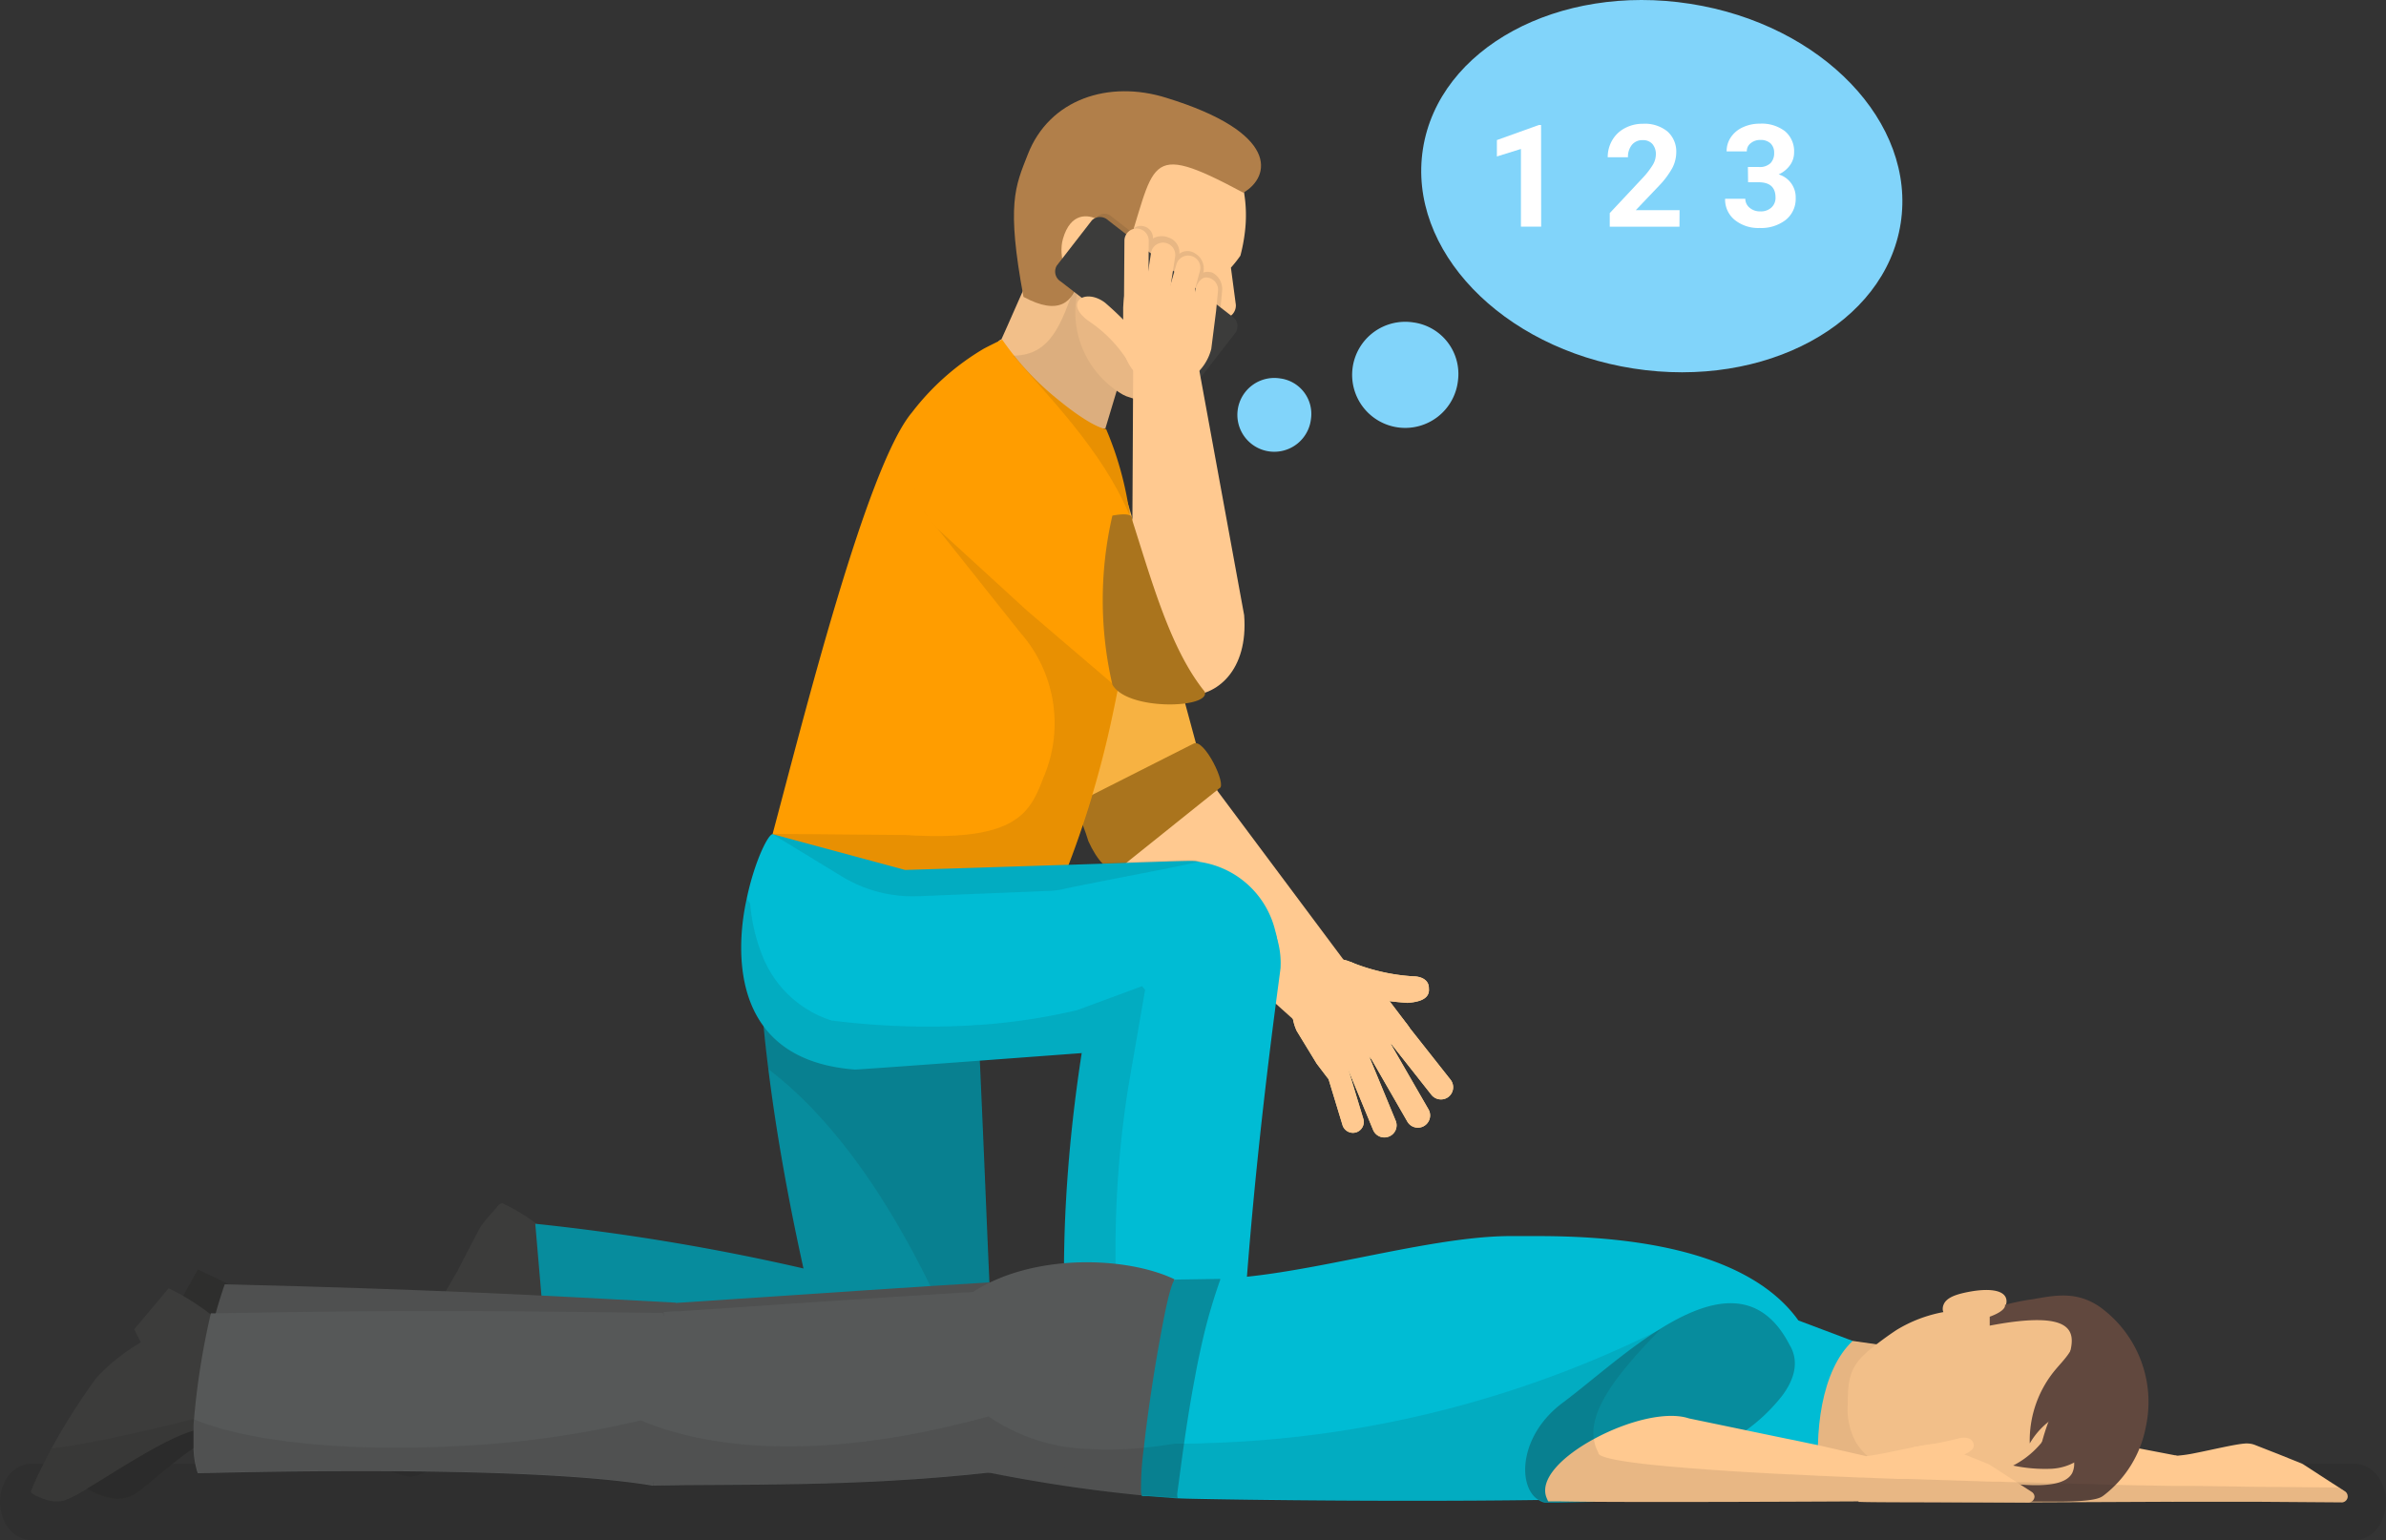 <svg xmlns="http://www.w3.org/2000/svg" width="232.713" height="150.254" viewBox="0 0 232.713 150.254">
  <rect x="0" y="0" width="232.713" height="150.254" fill="#333333" stroke="none"/>
  <g id="Capa_2" data-name="Capa 2" transform="translate(1334.462 -245.773)">
    <g id="Grupo_75366" data-name="Grupo 75366" transform="translate(-1334.462 245.773)">
      <g id="Grupo_75362" data-name="Grupo 75362" transform="translate(36.452 8.903)">
        <g id="Grupo_75358" data-name="Grupo 75358" transform="translate(60.383 34.524)">
          <g id="Grupo_75357" data-name="Grupo 75357" transform="translate(29.189 50.157)">
            <g id="Grupo_75355" data-name="Grupo 75355">
              <path id="Trazado_162500" data-name="Trazado 162500" d="M179.2,201.395c.392-.235.776-.471,1.142-.715a19.171,19.171,0,0,0,6.152,1.412c.636,0,1.534.27,1.508,1.194h0c.122,1.2-1.4,1.333-2.083,1.394a31.538,31.538,0,0,1-8.714-1.847A21.344,21.344,0,0,1,179.2,201.395Z" transform="translate(-174.664 -200.426)" fill="#fdda99"/>
              <path id="Trazado_162501" data-name="Trazado 162501" d="M184.83,206.965h0a1.194,1.194,0,0,1,1.664.235l4.558,5.777a1.194,1.194,0,0,1-.235,1.664h0a1.194,1.194,0,0,1-1.664-.235l-4.558-5.777a1.194,1.194,0,0,1,.235-1.664Z" transform="translate(-175.584 -201.204)" fill="#fdda99"/>
              <path id="Trazado_162502" data-name="Trazado 162502" d="M182.558,207.848h0a1.176,1.176,0,0,1,1.6.471L188.588,216a1.194,1.194,0,0,1-.479,1.612h0a1.185,1.185,0,0,1-1.612-.471l-4.418-7.677a1.185,1.185,0,0,1,.479-1.612Z" transform="translate(-175.272 -201.329)" fill="#fdda99"/>
              <path id="Trazado_162503" data-name="Trazado 162503" d="M180.45,209.1h0a1.176,1.176,0,0,1,1.542.654l3.094,7.494a1.176,1.176,0,0,1-.654,1.542h0a1.185,1.185,0,0,1-1.551-.654l-3.094-7.494a1.194,1.194,0,0,1,.662-1.542Z" transform="translate(-174.986 -201.497)" fill="#fdda99"/>
              <path id="Trazado_162504" data-name="Trazado 162504" d="M178.028,208.844h0a1.063,1.063,0,0,1,1.316.715l2.274,7.485a1.063,1.063,0,0,1-.715,1.316h0a1.063,1.063,0,0,1-1.316-.715l-2.274-7.485a1.054,1.054,0,0,1,.715-1.316Z" transform="translate(-174.672 -201.47)" fill="#fdda99"/>
              <path id="Trazado_162505" data-name="Trazado 162505" d="M185.618,206.882l-1.473-1.943h0l-1.743-2.283c-1.168-1.534-3.268-3.015-4.81-1.847l-1.481.706a4.906,4.906,0,0,0-1.377,5.856l1.952,3.2h0l1.02,1.342a1.046,1.046,0,0,0,1.473.209h0a1.054,1.054,0,0,0,.209-1.473l.227.305a1.194,1.194,0,0,0,1.664.235h0a1.194,1.194,0,0,0,.227-1.664l.218.288a1.185,1.185,0,0,0,1.664.227h0a1.185,1.185,0,0,0,.227-1.664,1.185,1.185,0,0,0,1.664.227h0a1.194,1.194,0,0,0,.34-1.717Z" transform="translate(-174.289 -200.388)" fill="#fdda99"/>
            </g>
            <g id="Grupo_75356" data-name="Grupo 75356">
              <path id="Trazado_162506" data-name="Trazado 162506" d="M179.2,201.395c.392-.235.776-.471,1.142-.715a19.171,19.171,0,0,0,6.152,1.412c.636,0,1.534.27,1.508,1.194h0c.122,1.2-1.4,1.333-2.083,1.394a31.538,31.538,0,0,1-8.714-1.847A21.344,21.344,0,0,1,179.2,201.395Z" transform="translate(-174.664 -200.426)" fill="#ffc990"/>
              <path id="Trazado_162507" data-name="Trazado 162507" d="M184.83,206.965h0a1.194,1.194,0,0,1,1.664.235l4.558,5.777a1.194,1.194,0,0,1-.235,1.664h0a1.194,1.194,0,0,1-1.664-.235l-4.558-5.777a1.194,1.194,0,0,1,.235-1.664Z" transform="translate(-175.584 -201.204)" fill="#ffc990"/>
              <path id="Trazado_162508" data-name="Trazado 162508" d="M182.558,207.848h0a1.176,1.176,0,0,1,1.6.471L188.588,216a1.194,1.194,0,0,1-.479,1.612h0a1.185,1.185,0,0,1-1.612-.471l-4.418-7.677a1.185,1.185,0,0,1,.479-1.612Z" transform="translate(-175.272 -201.329)" fill="#ffc990"/>
              <path id="Trazado_162509" data-name="Trazado 162509" d="M180.45,209.1h0a1.176,1.176,0,0,1,1.542.654l3.094,7.494a1.176,1.176,0,0,1-.654,1.542h0a1.185,1.185,0,0,1-1.551-.654l-3.094-7.494a1.194,1.194,0,0,1,.662-1.542Z" transform="translate(-174.986 -201.497)" fill="#ffc990"/>
              <path id="Trazado_162510" data-name="Trazado 162510" d="M178.028,208.844h0a1.063,1.063,0,0,1,1.316.715l2.274,7.485a1.063,1.063,0,0,1-.715,1.316h0a1.063,1.063,0,0,1-1.316-.715l-2.274-7.485a1.054,1.054,0,0,1,.715-1.316Z" transform="translate(-174.672 -201.47)" fill="#ffc990"/>
              <path id="Trazado_162511" data-name="Trazado 162511" d="M185.618,206.882l-1.473-1.943h0l-1.743-2.283c-1.168-1.534-3.268-3.015-4.81-1.847l-1.481.706a4.906,4.906,0,0,0-1.377,5.856l1.952,3.2h0l1.02,1.342a1.046,1.046,0,0,0,1.473.209h0a1.054,1.054,0,0,0,.209-1.473l.227.305a1.194,1.194,0,0,0,1.664.235h0a1.194,1.194,0,0,0,.227-1.664l.218.288a1.185,1.185,0,0,0,1.664.227h0a1.185,1.185,0,0,0,.227-1.664,1.185,1.185,0,0,0,1.664.227h0a1.194,1.194,0,0,0,.34-1.717Z" transform="translate(-174.289 -200.388)" fill="#ffc990"/>
            </g>
          </g>
          <path id="Trazado_162512" data-name="Trazado 162512" d="M164.219,181.035c-5.621-9.185-17.045-.871-9.664,6.971L172.14,203.77l5.324-4.993Z" transform="translate(-142.253 -147.224)" fill="#ffc990"/>
          <path id="Trazado_162513" data-name="Trazado 162513" d="M141.244,152.564l4.462,13.864,5.115,14.553,10.518-6.344-3.172-11.712-4.122-14.143C151.308,139.493,138.22,141.323,141.244,152.564Z" transform="translate(-140.793 -142.831)" fill="#f7b242"/>
          <path id="Trazado_162514" data-name="Trazado 162514" d="M154.384,188.38c-1.02.715-2.24-.81-3.059-2.614-.645-2.17-1.56-3.486-.871-3.9l11.128-5.629c1.028-.575,3.3,4.1,2.518,4.357Z" transform="translate(-142.004 -147.119)" fill="#aa741d"/>
        </g>
        <path id="Trazado_162515" data-name="Trazado 162515" d="M89.081,234.41,91.32,242l-.819,1.7a4.829,4.829,0,0,0-1.368,0,2.384,2.384,0,0,0-.436.061,12.034,12.034,0,0,0-3.852,1.743c-.924.54-2.091,2.187-3.555,3.669-.3.288-.584.575-.871.871-1.569,1.63-2.745,3.041-3.991,3.425-1.02.514-2.2-.227-3.791-.819a.567.567,0,0,1-.427-.54,20.679,20.679,0,0,1,2.536-9.141l1.359-2.353,1.612-2.789,1.874-3.233.166-.279.584-1.15.166-.314,1.211-2.318a6.335,6.335,0,0,1,.871-1.29l1.185-1.368a.523.523,0,0,1,.366-.174,18.248,18.248,0,0,1,3.329,2.013,42.948,42.948,0,0,1,3.486,2.545v.044c.174.157.6.871,1.3,1.6.479.505-4.357.052-3.59.427Z" transform="translate(-71.591 -119.219)" fill="#3c3c3b"/>
        <path id="Trazado_162516" data-name="Trazado 162516" d="M136.613,243.723a10.532,10.532,0,0,1-.7,1.124.2.2,0,0,0-.052.061,7.842,7.842,0,0,1-1.142,1.255l-.174.157a8.653,8.653,0,0,1-4.139,1.952c-4.427.871-7.163-1.647-8.2-5.891-.078-.322-.148-.645-.2-.976s-1.49-5.037-3.033-11.9h0c-1.2-5.438-2.527-12.252-3.416-19.4-.174-1.377-.331-2.762-.462-4.165-.1-1.115-.2-2.24-.288-3.364v-1.508h0a17.1,17.1,0,0,1,.166-2.03,11.686,11.686,0,0,1,.61-2.449,7.7,7.7,0,0,1,.767-1.516,5.438,5.438,0,0,1,2.118-1.908c6-3.015,17.219,5.342,17.219,5.342.1,2.37.209,4.479.288,6.353a6.557,6.557,0,0,0,.044.932c.07,1.255.113,2.414.166,3.486.566,12.548.54,12.88,1.124,25.933,0,.915.078,1.9.122,2.954a8.932,8.932,0,0,1-.819,5.56Z" transform="translate(-77.069 -114.694)" fill="#078c9d"/>
        <path id="Trazado_162517" data-name="Trazado 162517" d="M132.646,249.668a.2.2,0,0,0-.052.061c-.166.192-.645.749-1.142,1.255l-.174.157a5.524,5.524,0,0,1-.627.549,8.645,8.645,0,0,1-6.161,1.612c-21.655-3.817-27.563-3.224-33.314-4.27l-.357-4.514L90.6,241.9,89.58,230h0a217.642,217.642,0,0,1,26.143,4.357h0c7.486,1.656,13.768,3.486,15.5,5.133.044.044.34,1.952.654,4.1C132.3,246.365,132.724,249.589,132.646,249.668Z" transform="translate(-73.825 -119.515)" fill="#078c9d"/>
        <path id="Trazado_162518" data-name="Trazado 162518" d="M146.35,136.317a9.708,9.708,0,0,0,5.481,1.786l4.514-15.006c-.976-.261-6.1-2.684-9.856-4.558l-4.2,9.525-.593,1.325a.384.384,0,0,0-.166.087C140.441,130.112,144.093,134.862,146.35,136.317Z" transform="translate(-80.479 -105.183)" fill="#f2bf89"/>
        <g id="Grupo_75359" data-name="Grupo 75359" transform="translate(62.44)">
          <path id="Trazado_162519" data-name="Trazado 162519" d="M165.829,117.131a16.61,16.61,0,0,1-.436,2.283,12.137,12.137,0,0,1-.924,1.168l.087.662.392,2.945a1.255,1.255,0,0,1-1.333,1.342h-1.133a.439.439,0,0,1-.087.288c-.1.41-.27,1.107-.436,1.83h0c-.192.871-.392,1.743-.532,2.318-.078.349-.122.566-.122.566a6.327,6.327,0,0,1-1.682,2.614,3.041,3.041,0,0,1-3.006.758l-2.37-.784a2.065,2.065,0,0,0-.279-.131,9.31,9.31,0,0,1-4.4-10.326,1.328,1.328,0,0,1,.1-.349.636.636,0,0,1-.166-.061h0a3.486,3.486,0,0,0-.627-.157c-1.8-.261-4.357.27-4.052-1.3.375-1.961-.871-5.377-.366-7.947,1.8-5.507,4.357-7.634,6.971-8.209l.54-.1c2.492-.366,5,.523,6.971,1.089a9.908,9.908,0,0,1,6.806,7.6h0A13.4,13.4,0,0,1,165.829,117.131Z" transform="translate(-143.306 -103.373)" fill="#ffc990"/>
          <path id="Trazado_162520" data-name="Trazado 162520" d="M144.083,123.27c7.067,3.843,5.342-6.03,5.342-6.03s1.786.54,2.17,1.473c.932.366,1.525.523,2.283.871,3.216-9.376,1.821-11.747,11.651-6.475,2.667-1.551,3.6-5.847-7.529-9.263-5.568-1.743-11.389.1-13.5,5.542C143.272,112.508,142.41,114.225,144.083,123.27Z" transform="translate(-143.153 -103.212)" fill="#b17f4a"/>
          <path id="Trazado_162521" data-name="Trazado 162521" d="M148.619,119.406c-.505,1.743.392,4.2,1.534,4.531s1.429-1.124,1.952-2.876c.349-1.159,1.115-2.719,0-3.486C151.059,116.975,149.359,116.835,148.619,119.406Z" transform="translate(-143.838 -105.012)" fill="#ffc990"/>
        </g>
        <path id="Trazado_162522" data-name="Trazado 162522" d="M150.843,155.534a.393.393,0,0,1,0,.1h0c-.07,1.229-.235,2.841-.523,4.732-.331,2.362-.871,5.159-1.525,8.156a96.6,96.6,0,0,1-4.871,15.686c-.078.183-.148.357-.235.532-3.486,8.1-8.244,14.814-14.457,15.686a23.2,23.2,0,0,1-9.69-1.159l-2.536-.828c-3-5.472-4.854-12.365-1.743-17.132.174-.619.357-1.316.558-2.057,3.006-11.224,9.063-35.5,13.5-41.018a1.827,1.827,0,0,0,.122-.148,24.513,24.513,0,0,1,6.971-6.178c.453-.244,1.394-.706,1.743-.871h.07a27.659,27.659,0,0,0,5.6,5.969c1.856,1.516,3.616,2.614,4.523,2.745h0s.331.741.784,2.013a33.114,33.114,0,0,1,1.708,13.777Z" transform="translate(-76.92 -106.789)" fill="#ff9d00"/>
        <path id="Trazado_162523" data-name="Trazado 162523" d="M159.227,132.869a1.673,1.673,0,0,0,1.107,1.386,1.63,1.63,0,0,0,1.743-.322c.174-.244.157-.758.444-.819a3.058,3.058,0,0,1,.81.183c.122-.558.331-1.455.523-2.309h0a3.553,3.553,0,0,1-.514-.1,7.625,7.625,0,0,0-1.882-.113,3.024,3.024,0,0,0-1.743.688,1.525,1.525,0,0,0-.488,1.4Z" transform="translate(-82.777 -106.754)" fill="#fdda99"/>
        <path id="Trazado_162524" data-name="Trazado 162524" d="M177.871,254.983a21.2,21.2,0,0,1-9.464,2.4H156.4l-2.684.1a6.637,6.637,0,0,1-1.6-.122l-1.83-.357a.532.532,0,0,1-.34-.244,23.988,23.988,0,0,1,.148-4.775,34.8,34.8,0,0,1,.436-3.66v-.07c.061-.235.462-.976.776-1.978a7.206,7.206,0,0,0,.322-2.362c0-.122,0-.244,0-.375l2.684-.192,6.788-.471a5.654,5.654,0,0,0,.662,1.246,11.329,11.329,0,0,0,3.808,2.919,2.941,2.941,0,0,0,.523.235h0c1.072.383,2.815.593,4.558,1.063.418.122.819.227,1.211.322,2.257.558,4.122.871,5.1,1.821.985.654.932,2.091,1.211,3.808a.593.593,0,0,1-.3.7Z" transform="translate(-81.579 -121.169)" fill="#3c3c3b"/>
        <path id="Trazado_162525" data-name="Trazado 162525" d="M169.882,199.957c-.052.758-3.067,21.245-3.93,40.669h0l-10.57,3.137-5.394,1.595h0c-2.283-13.315-.967-27.572.488-36.992.244-1.647.5-3.155.749-4.47.68-3.686,1.246-5.969,1.307-6.187a8.418,8.418,0,0,1,1.656-3.486,8.714,8.714,0,0,1,7.642-3.259H162a8.714,8.714,0,0,1,5.778,2.963,8.427,8.427,0,0,1,1.647,2.858c.044.148.1.288.131.436a8.3,8.3,0,0,1,.322,2.736Z" transform="translate(-81.433 -114.49)" fill="#00bcd4"/>
        <path id="Trazado_162526" data-name="Trazado 162526" d="M156.462,206.964H156.4l-5.49.4-5.115.383-9.856.732c-6.448.479-12,.871-12.2.871-4.427-.331-7.224-1.943-8.9-4.183-2.1-2.8-2.449-6.562-2.091-9.978h0a23.44,23.44,0,0,1,.427-2.562c.715-3.4,1.961-6.021,2.466-6.239h.07l12.906,3.486c6.9-.209,12.087-.383,16-.505,13.524-.444,11.8-.427,12.792-.27a8.9,8.9,0,0,1,7.32,6.771,5.175,5.175,0,0,1,.183.871,9.01,9.01,0,0,1-8.453,10.222Z" transform="translate(-76.788 -113.907)" fill="#00bcd4"/>
        <path id="Trazado_162527" data-name="Trazado 162527" d="M144.264,237.029a101.677,101.677,0,0,1,.819-25.01s1.647-9.507,1.647-9.525h0l-.288-.366-6.344,2.344a60.006,60.006,0,0,1-9.533,1.438c-.4,0-.8.061-1.211.07h0a75.175,75.175,0,0,1-13.193-.5,10.745,10.745,0,0,1-6.754-6.318,17.7,17.7,0,0,1-1.194-5.08l-.392-.575-.418,2.553h0c-.357,3.416,0,7.18,2.091,9.978.131,1.4.288,2.789.462,4.165,6.884,5.229,12.47,13.864,16.827,23.276.871,1.856,1.647,3.738,2.414,5.638-2.7,2.327-7.085,3.346-12.592,3.372-8.444.052-13.943-1.176-25.445-4.462-.967-.27-1.943-.558-2.919-.871-3.686-1.081-7.39-2.274-11.067-3.486l-1.656,2.867-1.4,2.431a21.254,21.254,0,0,0-2.614,9.411.575.575,0,0,0,.436.558c1.638.619,2.867,1.377,3.913.871,1.281-.392,2.5-1.847,4.122-3.529.261-.279.566-.584.871-.871,1.5-1.525,2.7-3.224,3.66-3.782a12.47,12.47,0,0,1,3.965-1.743l.383,4.514c5.751,1.046,11.66.453,33.314,4.27a8.644,8.644,0,0,0,6.161-1.612,5.524,5.524,0,0,0,.627-.549l.174-.157a7.842,7.842,0,0,0,1.142-1.255.2.2,0,0,1,.052-.061,10.54,10.54,0,0,0,.7-1.124,8.941,8.941,0,0,0,.871-5.56c-.044-1.054-.087-2.039-.122-2.954h0c-.575-13.071-.54-13.385-1.115-25.942l9.864-.732c-1.455,9.42-2.771,23.676-.488,36.992a23.993,23.993,0,0,0-.148,4.775.532.532,0,0,0,.34.244l1.83.357a6.642,6.642,0,0,0,1.6.122l2.684-.1h1.333a41.019,41.019,0,0,1-2.24-6.9,55.293,55.293,0,0,1-1.168-7.189Z" transform="translate(-71.5 -114.823)" fill="#1d1d1b" opacity="0.1"/>
        <path id="Trazado_162528" data-name="Trazado 162528" d="M143.07,131.83c3.826,0,4.741-3.486,5.987-6.64l7.721,8.435-2.362,13.786C151.828,141.128,146.294,135.586,143.07,131.83Z" transform="translate(-80.702 -106.038)" fill="#1d1d1b" opacity="0.1"/>
        <path id="Trazado_162529" data-name="Trazado 162529" d="M164.122,124.3l-.174,1.865-.122.932h-.871a.439.439,0,0,1-.087.288c-.1.41-.27,1.107-.436,1.83h0c-.192.871-.392,1.743-.532,2.318-.078.349-.122.566-.122.566a6.327,6.327,0,0,1-1.682,2.614H155.87v-2.736a4.654,4.654,0,0,1-.636-1.054,13.289,13.289,0,0,0-3.625-3.712c-1.455-1.037-1.4-1.969-.732-2.3l-.871-.662-.157-.122-.558-.444-.7-.54a.976.976,0,0,1-.174-1.377l.148-.183,1.577-2.057.314-.383,1.316-1.743.078-.1a1,1,0,0,1,1.386-.174l1.969,1.534a.976.976,0,0,1,.235-.261,1.063,1.063,0,0,1,.767-.288h0a1.185,1.185,0,0,1,1.159,1.22,1.743,1.743,0,0,1,1.516-.087,1.516,1.516,0,0,1,1.054,1.586,1.316,1.316,0,0,1,1.586,0,1.682,1.682,0,0,1,.749,1.83,1.5,1.5,0,0,1,.871,0,1.813,1.813,0,0,1,.976,1.647Z" transform="translate(-81.364 -104.974)" fill="#1d1d1b" opacity="0.1"/>
        <path id="Trazado_162530" data-name="Trazado 162530" d="M157.837,184.377c-.078.157-10.875,2.161-13.35,2.719a7.073,7.073,0,0,1-1.281.174l-12.853.523a13.307,13.307,0,0,1-7.5-1.952l-6.78-4.131h.07l12.984.113c10.867.688,12.13-2.213,13.42-5.6a13.373,13.373,0,0,0-2.231-14.117L130.9,150.27l19.712,12.592c-.34,2.362-.871,5.159-1.525,8.148a101.951,101.951,0,0,1-4.043,13.638C158.56,184.2,156.835,184.22,157.837,184.377Z" transform="translate(-77.231 -109.263)" fill="#1d1d1b" opacity="0.1"/>
        <g id="Grupo_75361" data-name="Grupo 75361" transform="translate(52.621 12.27)">
          <path id="Trazado_162531" data-name="Trazado 162531" d="M165.4,128.514l-3.425,4.418a1.133,1.133,0,0,1-1.586,0L148.3,123.573a1.133,1.133,0,0,1-.375-1.542l3.425-4.418a1.142,1.142,0,0,1,1.586,0l12.1,9.385a1.133,1.133,0,0,1,.366,1.516Z" transform="translate(-133.927 -117.292)" fill="#3c3c3b"/>
          <g id="Grupo_75360" data-name="Grupo 75360" transform="translate(15.974 1.122)">
            <path id="Trazado_162532" data-name="Trazado 162532" d="M156.346,133.44c-.444-.061-.593-.671-1.037-.706a12.889,12.889,0,0,0-3.887-4.1c-2.614-1.821-.453-3.329,1.516-1.847a30.683,30.683,0,0,1,5.865,6.753A19.3,19.3,0,0,1,156.346,133.44Z" transform="translate(-150.215 -119.558)" fill="#ffc990"/>
            <path id="Trazado_162533" data-name="Trazado 162533" d="M156.61,128.314h0a1.185,1.185,0,0,1-1.15-1.22l.052-7.363a1.185,1.185,0,0,1,1.22-1.15h0a1.185,1.185,0,0,1,1.15,1.22l-.052,7.363A1.185,1.185,0,0,1,156.61,128.314Z" transform="translate(-150.89 -118.579)" fill="#ffc990"/>
            <path id="Trazado_162534" data-name="Trazado 162534" d="M157.915,131.227h0a1.194,1.194,0,0,1-.967-1.377l1.351-8.714a1.185,1.185,0,0,1,1.377-.959h0a1.194,1.194,0,0,1,.967,1.377l-1.351,8.714a1.185,1.185,0,0,1-1.377.959Z" transform="translate(-151.079 -118.782)" fill="#ffc990"/>
            <path id="Trazado_162535" data-name="Trazado 162535" d="M159.534,131.718h0a1.185,1.185,0,0,1-.8-1.481L161,122.454a1.194,1.194,0,0,1,1.481-.8h0a1.185,1.185,0,0,1,.8,1.473l-2.1,7.843a1.359,1.359,0,0,1-1.647.749Z" transform="translate(-151.304 -118.968)" fill="#ffc990"/>
            <path id="Trazado_162536" data-name="Trazado 162536" d="M155.378,126.907v3.033a4.409,4.409,0,0,0,3.852,4.688,4.889,4.889,0,0,0,4.741-3.7l.471-3.712h0l.174-1.856a1.2,1.2,0,0,0-1.159-1.394h0c-.584,0-1.063.871-1.081,1.5v-.383a1.185,1.185,0,0,0-1.15-1.22h0a1.185,1.185,0,0,0-1.22,1.15v-.357a1.185,1.185,0,0,0-1.15-1.22h0a1.081,1.081,0,0,0-1.081,1.159c0-.654-.183-1.229-1.211-1.229S155.378,126.907,155.378,126.907Z" transform="translate(-150.878 -119.194)" fill="#ffc990"/>
          </g>
          <path id="Trazado_162537" data-name="Trazado 162537" d="M156.345,157.844c-1.359,10.692,11.773,11.189,10.945.418l-4.479-24.452-6.344.113Z" transform="translate(-135.017 -119.416)" fill="#ffc990"/>
          <path id="Trazado_162538" data-name="Trazado 162538" d="M134.207,150.367,143,158.418l9.586,8.191,1.185-14.927-11.328-11.633C136.726,134.559,127.558,143.526,134.207,150.367Z" transform="translate(-131.885 -120)" fill="#ff9d00"/>
          <path id="Trazado_162539" data-name="Trazado 162539" d="M163.033,167.869c.654,1.647-7.555,1.908-9-.68a36.6,36.6,0,0,1,0-16.487s2.109-.444,1.908.357C157.935,157.29,159.713,163.756,163.033,167.869Z" transform="translate(-134.612 -121.572)" fill="#aa741d"/>
        </g>
      </g>
      <path id="Trazado_162540" data-name="Trazado 162540" d="M29.67,260.6c0,2.057,1.377,3.721,3.076,3.721H259.315c1.691,0,3.067-1.664,3.067-3.721h0c0-2.065-1.377-3.73-3.067-3.73H32.746C31,256.87,29.67,258.534,29.67,260.6Z" transform="translate(-29.67 -114.067)" fill="#131313" opacity="0.1"/>
      <g id="Grupo_75365" data-name="Grupo 75365" transform="translate(3.018 120.591)">
        <g id="Grupo_75363" data-name="Grupo 75363" transform="translate(178.18 17.688)">
          <path id="Trazado_162541" data-name="Trazado 162541" d="M282.476,259.7c.078-.784-.81-.976-1.351-.941-.959.07-2.571-.07-4.357-.174-.41.061-.767,0-1.176.078a6.97,6.97,0,0,0-1.124.183,12.109,12.109,0,0,0-.967.871,21.481,21.481,0,0,0,6.858.871C280.951,260.436,282.406,260.393,282.476,259.7Z" transform="translate(-242.219 -252.566)" fill="#ffc990"/>
          <path id="Trazado_162542" data-name="Trazado 162542" d="M289.9,259.758h0a.6.6,0,0,1-.523.584.193.193,0,0,1-.1,0l-8.592-.061H272.72l.113-1.551.078-.985.148-1.969a.493.493,0,0,0,.357,0,13.58,13.58,0,0,0,1.612-.244c1.656-.322,3.9-.871,4.88-.932a1,1,0,0,1,.235,0,2,2,0,0,1,.706.139l1.577.619.671.261,2.161.871a1.655,1.655,0,0,1,.41.209l2.51,1.63.871.558.575.375a.584.584,0,0,1,.27.5Z" transform="translate(-242.119 -252.053)" fill="#ffc990"/>
          <path id="Trazado_162543" data-name="Trazado 162543" d="M268.9,255.444l-.322,2.911-.174,1.551h0l-14.169.061c-7.607,0-15.59,0-16.357-.052h0a1.744,1.744,0,0,1-.148-.322,2.17,2.17,0,0,1,.122-1.743h0a1.925,1.925,0,0,1,.157-.3c.052-.087.113-.192.174-.279a7.661,7.661,0,0,1,1.054-1.2,11.255,11.255,0,0,1,1.081-.871h0a16.661,16.661,0,0,1,2.248-1.394c3.1-1.63,6.884-2.614,9.019-1.882l2.937.61,1.089.227.349.078.427.087,1.63.331,1.115.235,1.551.314,2.144.444,2.309.471Z" transform="translate(-237.604 -251.678)" fill="#ffc990"/>
        </g>
        <path id="Trazado_162544" data-name="Trazado 162544" d="M241.585,256.578H229.96l1.752-14.178,9.873,1.4Z" transform="translate(-58.441 -232.797)" fill="#e6b582"/>
        <path id="Trazado_162545" data-name="Trazado 162545" d="M238.464,253.67c.227.192.471.392.758.593.575.436,1.281.915,2.118,1.473a13.07,13.07,0,0,0,4.592,1.647.871.871,0,0,0,0,.7h6.1a1.084,1.084,0,0,0,0-.139h4.357a6.448,6.448,0,0,0,6.327-5.542,5.157,5.157,0,0,0,.061-.976l-.052-6.152a6.448,6.448,0,0,0-6.518-6.387h-4.314a1.046,1.046,0,0,0,.052-.54c-.166-.95-1.691-1.089-3.407-.8-1.386.244-2.449.566-2.728,1.325a1.046,1.046,0,0,0-.061.54,1.1,1.1,0,0,0,.052.157,13.437,13.437,0,0,0-4.566,1.743c-.871.575-1.525,1.072-2.1,1.508-.27.209-.514.41-.741.61-1.569,1.377-1.943,2.51-1.917,5.106h0a6.693,6.693,0,0,0,.784,3.712A5.848,5.848,0,0,0,238.464,253.67Z" transform="translate(-59.276 -232.155)" fill="#f2bf89"/>
        <path id="Trazado_162546" data-name="Trazado 162546" d="M260.213,243.538c-.07.288-.131.558-.183.8a19.234,19.234,0,0,0-.462,3.616v.488a11.235,11.235,0,0,0,.1,1.211,20.1,20.1,0,0,0,.357,2.187c.052.227.113.471.174.715s.131.5.209.767a6.309,6.309,0,0,1,.148.68,2.117,2.117,0,0,1-.148,1.359c-.566,1.037-2.5,1.621-7.843.767V257a2.615,2.615,0,0,1,1.516,1,.3.3,0,0,1,0,.139h4.819c3.747,0,4.261-.357,4.592-.61a10.989,10.989,0,0,0,4.1-6.675h0a11.442,11.442,0,0,0-4.436-11.677c-2.344-1.638-4.488-1.142-6.588-.784a22,22,0,0,0-2.71.549c.061.331-.392.758-1.49,1.159v.871C260.6,239.4,260.683,241.586,260.213,243.538Z" transform="translate(-61.323 -232.236)" fill="#61483e"/>
        <path id="Trazado_162547" data-name="Trazado 162547" d="M264.553,248.549a5.882,5.882,0,0,1-2.536,3.878c-1.246.985-3.2,1.621-4.287,2.78a21.977,21.977,0,0,1,3.32-8.357,2.614,2.614,0,0,1,1.891-1.359,1.952,1.952,0,0,1,1.743,1.743,5.29,5.29,0,0,1-.436,2.614Z" transform="translate(-62.012 -233.194)" fill="#61483e"/>
        <path id="Trazado_162548" data-name="Trazado 162548" d="M264.143,244.91A4.9,4.9,0,0,1,262.4,248.1a27.266,27.266,0,0,1-3,2.161,7.476,7.476,0,0,0-2.553,2.614,10.788,10.788,0,0,1,2.51-7.2c.784-.932,1.743-1.83,1.908-3.033a5.013,5.013,0,0,1,.078-.81.749.749,0,0,1,.523-.575c.444-.078.758.41.941.871q.819,1.917,1.664,3.843Z" transform="translate(-61.898 -232.649)" fill="#61483e"/>
        <path id="Trazado_162549" data-name="Trazado 162549" d="M60.084,241.316a7.52,7.52,0,0,1-.462,1.691,16.1,16.1,0,0,1-5.612,7.137,8.173,8.173,0,0,1-1.046.636,6.1,6.1,0,0,1-.871.436,15.427,15.427,0,0,0-2.414,1.342c-2.614,1.786-5.037,4.244-6.2,4.732a3.485,3.485,0,0,1-1.813.174,6.639,6.639,0,0,1-2.4-.959c-.392-.235-.636-.418-.636-.418l2.335-4.357,5.229-9.681,2.9-1.743L48,238.911l.706-1.264,1.412-2.527,2.928,1.386.192.1c1.133.54,2.118,1.046,2.945,1.542s1.307.784,1.821,1.133a14.232,14.232,0,0,1,1.255.967C59.867,240.775,60.111,241.115,60.084,241.316Z" transform="translate(-33.84 -231.861)" fill="#2e2e2d"/>
        <path id="Trazado_162550" data-name="Trazado 162550" d="M104,255.453l1.081-16.932c.357,0,36.539-2.518,37.706-2.353l3.991,17.28c-3.616.619-6.971.41-10.074.758C123.781,255.645,111.886,255.288,104,255.453Z" transform="translate(-42.245 -231.995)" fill="#4f5050"/>
        <path id="Trazado_162551" data-name="Trazado 162551" d="M52.565,250.043c-1.29-4.253,1.926-13.263,1.926-13.263h.157c19.956.488,30.935,1.081,43.806,1.786l1.743,3.9-2.8,13.071C84.555,252.779,53.236,250.13,52.565,250.043Z" transform="translate(-35.593 -232.074)" fill="#4f5050"/>
        <path id="Trazado_162552" data-name="Trazado 162552" d="M262.841,251.725a3.224,3.224,0,0,1-.793,3.416,5.272,5.272,0,0,1-3.364,1.394,15.067,15.067,0,0,1-3.695-.314,8.766,8.766,0,0,0,3.416-3.137,13.069,13.069,0,0,1,1.133-1.743,2.231,2.231,0,0,1,1.821-.871A1.969,1.969,0,0,1,262.841,251.725Z" transform="translate(-61.66 -233.835)" fill="#61483e"/>
        <path id="Trazado_162553" data-name="Trazado 162553" d="M160.759,257.219c-.819,0-1.691.052-2.614,0h0c-.924,0-1.856-.07-2.806-.131l-.584-.044a149.834,149.834,0,0,1-14.98-2.24h0l-2.78-.514h-.235V238.4a14.17,14.17,0,0,1,3.2-2.1c5.777-2.815,13.734-2.379,18.012-.34.3,2.179.793,4.427,1.29,6.649.227,1.02.444,2.03.671,3.033a55.841,55.841,0,0,1,1.054,6.318A16.68,16.68,0,0,1,160.759,257.219Z" transform="translate(-46.458 -231.756)" fill="#565858"/>
        <path id="Trazado_162554" data-name="Trazado 162554" d="M55.387,245.02c-.3.4-.392,1.02-.732,1.577-1.142,1.943-1.429,2.919-3.006,3.669a8.832,8.832,0,0,1-.871.349c-.41.131-.871.27-1.473.41l-.322.087c-2.858.819-7.512,3.948-10.4,5.664a11.929,11.929,0,0,1-2.248,1.168,3.355,3.355,0,0,1-1.813-.122c-1.56-.54-1.386-.81-1.386-.81a41.934,41.934,0,0,1,2-4.157,62.674,62.674,0,0,1,4.357-6.867,18.753,18.753,0,0,1,4.357-3.486l-.645-1.281,3.355-3.991c.444.2.871.436,1.368.7a26.77,26.77,0,0,1,2.684,1.8l.4.3C53.713,242.1,55.848,244.445,55.387,245.02Z" transform="translate(-33.133 -232.132)" fill="#3c3c3b"/>
        <path id="Trazado_162555" data-name="Trazado 162555" d="M222.9,251.649a10.639,10.639,0,0,1-1.647,2.719.924.924,0,0,1-.148.174s0,0,0,.044h0a4.191,4.191,0,0,1-2.2,1.464,120.617,120.617,0,0,1-14.317.932c-2.266.07-4.645.113-7.111.139h-.741c-16.409.218-35.249-.1-35.354-.174a.27.27,0,0,0,0-.087,37.368,37.368,0,0,1-.1-5.229,58.839,58.839,0,0,1,1.211-9.42,38.117,38.117,0,0,1,1.952-6.649c8.514,0,20.914-4.122,29.28-4.183h2.911c14.814,0,22.2,3.73,25.4,8.3a11.919,11.919,0,0,1,.871,1.516,12.418,12.418,0,0,1-.009,10.457Z" transform="translate(-49.605 -231.38)" fill="#00bcd4"/>
        <path id="Trazado_162556" data-name="Trazado 162556" d="M145.474,254.461c-3.616.61-6.928.4-10.056.758h0c-12.932,1.438-24.827,1.089-32.678,1.255l.078-1.115.3-4.662.68-10.788v-.366l1.1-.07h.392c4.749-.331,19.746-1.359,28.661-1.882,3.817-.235,6.51-.375,6.823-.322l4.253,15.686.244.871Z" transform="translate(-42.083 -232.136)" fill="#565858"/>
        <path id="Trazado_162557" data-name="Trazado 162557" d="M98.918,243.779,97.663,249.6l-.366,1.7-.941,4.427-.235,1.081c-12.941-2.179-43.71-1.194-44.381-1.22a8.549,8.549,0,0,1-.41-2.431v-1.743a8.218,8.218,0,0,1,.052-1.133,72.329,72.329,0,0,1,1.63-10.239.244.244,0,0,0,0-.052h.166a2.056,2.056,0,0,0,.331,0l6.1-.1c16.034-.235,25.986-.061,37.471.061l.139.288.959,1.952Z" transform="translate(-35.473 -232.46)" fill="#565858"/>
        <path id="Trazado_162558" data-name="Trazado 162558" d="M165.1,236.17v.1c-.235.671-.462,1.342-.671,2.022-.078.235-.148.488-.218.723-.349,1.15-.645,2.335-.915,3.538s-.471,2.179-.671,3.294c-.4,2.074-.732,4.2-1.046,6.361-.235,1.63-.444,3.277-.671,4.923v.453l-2.815-.218h-.575c-.07,0-.113-.166-.139-.427a28.914,28.914,0,0,1,.27-4.252c.349-3.181.967-7.381,1.595-10.745.235-1.307.462-2.492.68-3.433.122-.558.253-1.028.366-1.4.174-.575.322-.871.436-.871Z" transform="translate(-49.109 -231.996)" fill="#078c9d"/>
        <path id="Trazado_162559" data-name="Trazado 162559" d="M232.807,256.915l-2.832-.2c-1.281-5.682-1.176-11.015.732-15.895l5.307,2C232.955,245.674,232.205,251.791,232.807,256.915Z" transform="translate(-58.334 -232.594)" fill="#00bcd4"/>
        <path id="Trazado_162560" data-name="Trazado 162560" d="M225.459,247.892a17.271,17.271,0,0,1-3.66,3.486c-.749.532-1.455.993-2.065,1.368-1.2.741-2.536,1.473-3.826,2.144-2.7,1.429-5.229,2.614-6.353,3.094l-.532.244-5.385.122h-1.377a1.672,1.672,0,0,1-.558-.244c-2.091-1.246-2-6.292,2.362-9.525,2.545-1.891,5.926-4.95,9.376-7.119h0c4.8-3.006,9.734-4.357,12.749,1.551l.07.113C227.106,244.738,226.566,246.393,225.459,247.892Z" transform="translate(-54.637 -232.346)" fill="#078c9d"/>
        <g id="Grupo_75364" data-name="Grupo 75364" transform="translate(147.68 17.54)">
          <path id="Trazado_162561" data-name="Trazado 162561" d="M249.293,254.647c-.1-.784-1.011-.767-1.534-.61a41.194,41.194,0,0,1-4.261.819c-.383.157-.741.209-1.124.34a8.063,8.063,0,0,0-1.063.436c-.27.331-.444.6-.741,1.037a21.594,21.594,0,0,0,6.867-.741C247.977,255.737,249.389,255.344,249.293,254.647Z" transform="translate(-207.485 -251.822)" fill="#ffc990"/>
          <path id="Trazado_162562" data-name="Trazado 162562" d="M254.847,259.766h0a.6.6,0,0,1-.523.593h-.1l-8.583-.052H237.68l.183-2.545.148-1.978c0,.061.131.07.366.061s.932-.131,1.612-.253c1.656-.322,3.9-.828,4.871-.932h.227a2,2,0,0,1,.715.139l1.586.627.662.261,2.161.871a2.038,2.038,0,0,1,.41.218l2.518,1.63,1.438.924A.6.6,0,0,1,254.847,259.766Z" transform="translate(-207.113 -251.913)" fill="#ffc990"/>
          <path id="Trazado_162563" data-name="Trazado 162563" d="M233.867,255.422l-.2,1.743v.575l-.235,2.109h0s-23.851.131-29.428,0h-1.089a.731.731,0,0,1-.1-.2c-.941-1.874,1.464-4.235,4.653-5.943s6.971-2.684,9.167-1.952l5.534,1.15,3.773.784L227,253.9l1.272.27,1.02.209Z" transform="translate(-202.603 -251.508)" fill="#ffc990"/>
        </g>
      </g>
      <path id="Trazado_162564" data-name="Trazado 162564" d="M259.09,258.123h0a.6.6,0,0,1-.523.584.192.192,0,0,1-.1,0l-8.592-.061h-7.764l-14.169.061c-7.607,0-15.59,0-16.357-.052h0s-23.851.131-29.428,0h-1.377a1.673,1.673,0,0,1-.558-.244c-16.409.218-35.249-.1-35.354-.174l-2.815-.218h-.575a149.824,149.824,0,0,1-14.98-2.24h0c-12.932,1.438-24.827,1.089-32.678,1.255-12.941-2.179-43.71-1.194-44.381-1.22a8.549,8.549,0,0,1-.41-2.431c-2.614,1.786-5.037,4.244-6.2,4.732a3.486,3.486,0,0,1-1.813.174,6.64,6.64,0,0,1-2.4-.959,11.932,11.932,0,0,1-2.283,1.211,3.355,3.355,0,0,1-1.813-.122c-1.56-.54-1.386-.81-1.386-.81a41.937,41.937,0,0,1,2-4.157c1.691-.218,3.4-.514,5.141-.871,2.867-.575,5.8-1.281,8.714-2h0a16.935,16.935,0,0,0,1.743.636c.471.157.967.3,1.49.436,5.926,1.56,14.283,2,22.518,1.56a96.015,96.015,0,0,0,17.873-2.51c.505.218,1.02.41,1.542.6l.8.27.253.078.645.183c8.461,2.414,18.692,1.447,27.589-.723,1.063-.244,2.083-.505,3.085-.793a18.239,18.239,0,0,0,9.586,3.172c.471,0,.959.061,1.438.061a35.806,35.806,0,0,0,4.052-.166c1.011-.1,2.057-.235,3.111-.41h.871c.706,0,1.4,0,2.1-.044a105.843,105.843,0,0,0,44.268-11.05h.061c-3.852,3.939-6.971,7.729-6.431,10.736a3.668,3.668,0,0,0,.427,1.237c-.1.558,3.137,1.054,8.383,1.473,2.858.235,6.309.462,10.152.645h.052a.262.262,0,0,0,.122,0l2.78.139,4.043.174h.3l3.416.139h.993l8.1.261h.27c.749,0,1.49.052,2.248.061,1.255,0,2.527.078,3.782.1s2.457.07,3.677.087l2.187.07,5.481.1h1.072c2.954,0,5.786.087,8.427.1,2.431,0,4.7.052,6.719.052l.575.375a.584.584,0,0,1,.3.505Z" transform="translate(-30.115 -112.139)" fill="#1d1d1b" opacity="0.1"/>
      <path id="Trazado_162565" data-name="Trazado 162565" d="M175.341,139.3a3.6,3.6,0,1,1-3.024-3.948,3.486,3.486,0,0,1,3.024,3.948Z" transform="translate(-47.478 -98.436)" fill="#81d4fa"/>
      <path id="Trazado_162566" data-name="Trazado 162566" d="M191.327,134.771a5.176,5.176,0,1,1-4.357-5.69,5.072,5.072,0,0,1,4.357,5.69Z" transform="translate(-49.129 -97.627)" fill="#81d4fa"/>
      <path id="Trazado_162567" data-name="Trazado 162567" d="M235.5,114.785c-1.525,9.821-13.2,16.165-26.064,14.161s-22.064-11.59-20.531-21.419S202.1,91.361,214.97,93.365,237.034,104.955,235.5,114.785Z" transform="translate(-50.123 -92.995)" fill="#81d4fa"/>
    </g>
    <g id="Grupo_75367" data-name="Grupo 75367" transform="translate(-1188.462 257.834)">
      <path id="Trazado_162568" data-name="Trazado 162568" d="M203.974,118.055H202v-7.581l-2.344.732v-1.6l4.1-1.473h.209Z" transform="translate(-199.66 -108.002)" fill="#fff"/>
      <path id="Trazado_162569" data-name="Trazado 162569" d="M219.057,118.038h-6.8v-1.325l3.207-3.425a8.026,8.026,0,0,0,.976-1.255,2.03,2.03,0,0,0,.314-1.02,1.507,1.507,0,0,0-.331-1.037,1.211,1.211,0,0,0-.95-.383,1.307,1.307,0,0,0-1.054.462,1.83,1.83,0,0,0-.383,1.211H212.06a3.242,3.242,0,0,1,.436-1.656,3.05,3.05,0,0,1,1.22-1.176,3.669,3.669,0,0,1,1.778-.436,3.486,3.486,0,0,1,2.379.741,2.614,2.614,0,0,1,.871,2.074,3.39,3.39,0,0,1-.383,1.5,8.383,8.383,0,0,1-1.307,1.743l-2.257,2.37h4.27Z" transform="translate(-201.254 -107.984)" fill="#fff"/>
      <path id="Trazado_162570" data-name="Trazado 162570" d="M227.422,112.215h1.089a1.508,1.508,0,0,0,1.115-.375,1.4,1.4,0,0,0,.357-.993,1.246,1.246,0,0,0-.357-.941,1.4,1.4,0,0,0-.985-.331,1.429,1.429,0,0,0-.941.314.958.958,0,0,0-.383.8h-1.969a2.4,2.4,0,0,1,.418-1.386,2.789,2.789,0,0,1,1.168-.967,3.878,3.878,0,0,1,1.664-.349,3.712,3.712,0,0,1,2.457.749,2.562,2.562,0,0,1,.871,2.074,2.091,2.091,0,0,1-.418,1.255,2.71,2.71,0,0,1-1.089.871,2.327,2.327,0,0,1,1.664,2.318,2.614,2.614,0,0,1-.967,2.118,3.913,3.913,0,0,1-2.545.793,3.669,3.669,0,0,1-2.431-.784,2.553,2.553,0,0,1-.941-2.065h1.969a1.133,1.133,0,0,0,.418.871,1.534,1.534,0,0,0,1.028.357,1.516,1.516,0,0,0,1.1-.375,1.263,1.263,0,0,0,.4-.985c0-.985-.549-1.481-1.638-1.481h-1.037Z" transform="translate(-202.944 -107.983)" fill="#fff"/>
    </g>
  </g>
</svg>
